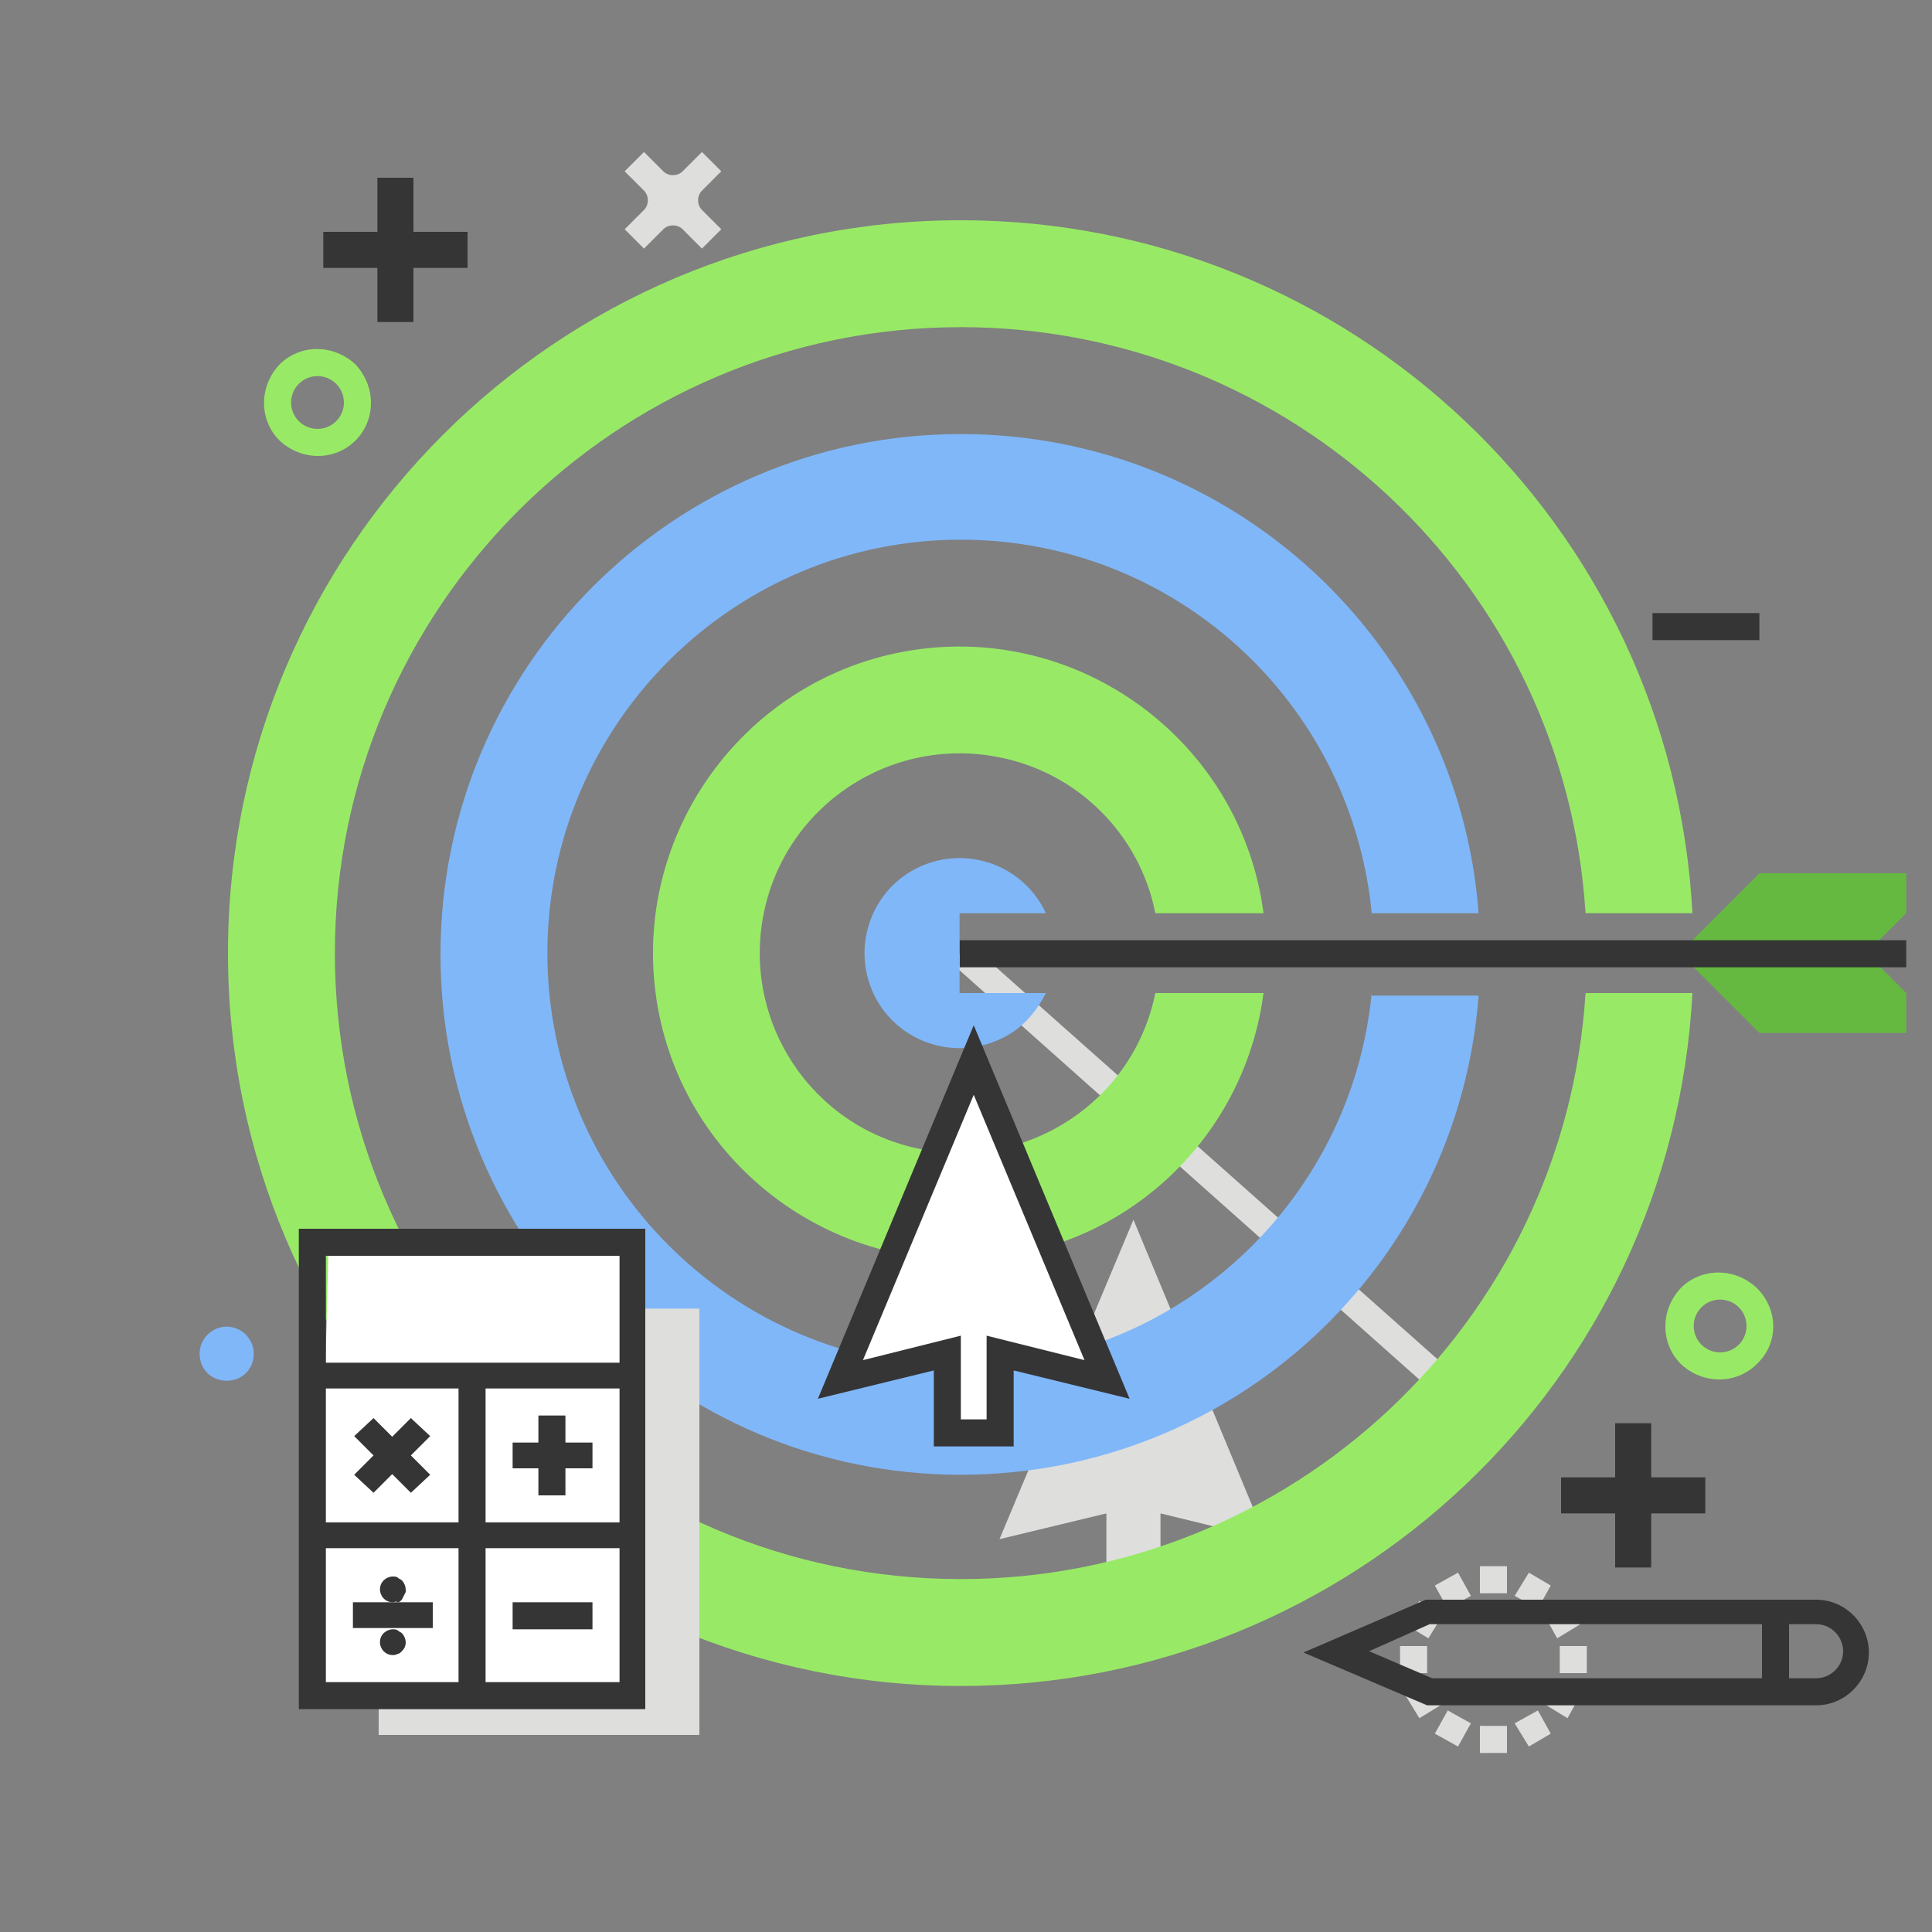 <?xml version="1.0" encoding="utf-8"?>
<!-- Generator: Adobe Illustrator 21.1.0, SVG Export Plug-In . SVG Version: 6.00 Build 0)  -->
<svg version="1.0" id="Layer_1" xmlns="http://www.w3.org/2000/svg" xmlns:xlink="http://www.w3.org/1999/xlink" x="0px" y="0px"
	 viewBox="0 0 150 150" style="enable-background:new 0 0 150 150;" xml:space="preserve">
<rect x="0" y="0" width="150" height="150" fill="#808080" stroke="none"/>
<style type="text/css">
	.st0{fill:#98EA66;}
	.st1{fill:#DEDEDD;}
	.st2{fill:#65B940;}
	.st3{fill:#353535;}
	.st4{fill:#80B7F9;}
	.st5{fill:#FFFFFF;}
</style>
<g>
	<path class="st0" d="M132.1,101.5c-0.8,0.8-0.8,2.1,0,2.9c0.8,0.8,2.1,0.8,2.9,0s0.8-2.1,0-2.9
		C134.2,100.7,132.9,100.7,132.1,101.5 M136.4,105.9c-1.6,1.6-4.2,1.6-5.9,0c-1.6-1.6-1.6-4.2,0-5.9c1.6-1.6,4.2-1.6,5.9,0
		C138.1,101.7,138.1,104.3,136.4,105.9"/>
	<path class="st0" d="M23.2,29.8c-0.8,0.8-0.8,2.1,0,2.9c0.8,0.8,2.1,0.8,2.9,0c0.8-0.8,0.8-2.1,0-2.9C25.3,29,24,29,23.2,29.8
		 M27.6,34.2c-1.6,1.6-4.2,1.6-5.9,0c-1.6-1.6-1.6-4.2,0-5.9c1.6-1.6,4.2-1.6,5.9,0C29.2,30,29.2,32.6,27.6,34.2"/>
	<polygon class="st1" points="98.3,119.5 88,94.7 77.6,119.5 85.9,117.5 85.9,123.7 90.1,123.7 90.1,117.5 98.3,119.5 	"/>
	<polygon class="st2" points="148,77.1 144.9,74 148,70.9 148,67.8 136.6,67.8 130.4,74 136.6,80.2 148,80.2 148,77.1 	"/>
	<polygon class="st1" points="114.9,111.3 73.9,74.8 75.2,73.2 116.3,109.7 114.9,111.3 	"/>
	<polygon class="st3" points="74.5,73 148,73 148,75.1 74.5,75.1 74.5,73 	"/>
	<path class="st0" d="M123.1,77.1c-1.6,25.6-22.9,45.5-48.5,45.5c-26.9,0-48.6-21.8-48.6-48.6s21.8-48.6,48.6-48.6
		c25.6,0,46.9,19.9,48.5,45.5h8.3c-1.6-30.2-26.6-53.8-56.8-53.8c-31.4,0-56.9,25.5-56.9,56.9s25.5,56.9,56.9,56.9
		c30.2,0,55.2-23.6,56.8-53.8H123.1L123.1,77.1z"/>
	<path class="st4" d="M106.5,77.1c-1.6,16.4-15.4,29-31.9,29c-17.7,0-32.1-14.4-32.1-32.1s14.4-32.1,32.1-32.1
		c16.5,0,30.3,12.5,31.9,29h8.3c-1.6-21-19.1-37.2-40.2-37.2c-22.3,0-40.4,18.1-40.4,40.4s18.1,40.4,40.4,40.4
		c21.1,0,38.6-16.2,40.2-37.2H106.5L106.5,77.1z"/>
	<path class="st0" d="M89.7,77.1c-1.7,8.4-9.9,13.8-18.3,12.1c-8.4-1.7-13.8-9.9-12.1-18.3c1.7-8.4,9.9-13.8,18.3-12.1
		c6.1,1.2,10.9,6,12.1,12.1h8.4c-1.7-13-13.7-22.2-26.7-20.5c-13,1.7-22.2,13.7-20.5,26.7s13.7,22.2,26.7,20.5
		c10.7-1.4,19.1-9.8,20.5-20.5H89.7L89.7,77.1z"/>
	<path class="st4" d="M74.5,77.1v-6.2h6.7c-1.7-3.7-6.1-5.3-9.8-3.6c-3.7,1.7-5.3,6.1-3.6,9.8c1.7,3.7,6.1,5.3,9.8,3.6
		c1.6-0.7,2.8-2,3.6-3.6H74.5L74.5,77.1z"/>
	<polygon class="st3" points="29.3,13.8 32.1,13.8 32.1,25 29.3,25 29.3,13.8 	"/>
	<polygon class="st3" points="25.1,18 36.3,18 36.3,20.8 25.1,20.8 25.1,18 	"/>
	<polygon class="st3" points="125.4,110.5 128.2,110.5 128.2,121.7 125.4,121.7 125.4,110.5 	"/>
	<polygon class="st3" points="121.2,114.7 132.4,114.7 132.4,117.5 121.2,117.5 121.2,114.7 	"/>
	<path class="st0" d="M28.6,122.2c-0.8,0.8-0.8,2.1,0,2.9c0.8,0.8,2.1,0.8,2.9,0c0.8-0.8,0.8-2.1,0-2.9
		C30.7,121.4,29.4,121.4,28.6,122.2 M33,126.6c-1.6,1.6-4.2,1.6-5.9,0c-1.6-1.6-1.6-4.2,0-5.9c1.6-1.6,4.2-1.6,5.9,0
		C34.6,122.4,34.6,125,33,126.6"/>
	<polygon class="st5" points="85.9,107.1 75.6,82.3 65.2,107.1 73.5,105.1 73.5,111.3 77.6,111.3 77.6,105.1 85.9,107.1 	"/>
	<path class="st3" d="M74.5,110.2h2.1v-6.5l7.6,1.9L75.6,85L67,105.6l7.6-1.9V110.2L74.5,110.2z M78.7,112.3h-6.2v-5.9l-9,2.2
		l12.1-29l12.1,29l-9-2.2V112.3L78.7,112.3z"/>
	<polygon class="st3" points="128.3,47.6 136.6,47.6 136.6,49.7 128.3,49.7 128.3,47.6 	"/>
	<path class="st1" d="M56,17.8l-1.5-1.5c-0.4-0.4-0.4-1.1,0-1.5l1.5-1.5l-1.5-1.5l-1.5,1.5c-0.4,0.4-1.1,0.4-1.5,0l-1.5-1.5
		l-1.5,1.5l1.5,1.5c0.4,0.4,0.4,1.1,0,1.5l-1.5,1.5l1.5,1.5l1.5-1.5c0.4-0.4,1.1-0.4,1.5,0l1.5,1.5L56,17.8L56,17.8z"/>
	<polygon class="st1" points="111.4,123.1 113.2,122.1 114.2,123.9 112.4,124.9 111.4,123.1 	"/>
	<polygon class="st1" points="117.6,133.8 119.4,132.8 120.4,134.6 118.7,135.6 117.6,133.8 	"/>
	<polygon class="st1" points="109.1,126.1 110.2,124.3 112,125.4 110.9,127.2 109.1,126.1 	"/>
	<polygon class="st1" points="119.9,132.3 120.9,130.5 122.7,131.6 121.7,133.4 119.9,132.3 	"/>
	<polygon class="st1" points="108.7,127.8 110.8,127.8 110.8,129.9 108.7,129.9 108.7,127.8 	"/>
	<polygon class="st1" points="121.1,127.8 123.2,127.8 123.2,129.9 121.1,129.9 121.1,127.8 	"/>
	<polygon class="st1" points="109.1,131.6 110.9,130.5 112,132.3 110.2,133.4 109.1,131.6 	"/>
	<polygon class="st1" points="119.9,125.4 121.7,124.3 122.7,126.1 120.9,127.2 119.9,125.4 	"/>
	<polygon class="st1" points="111.4,134.6 112.4,132.8 114.2,133.8 113.2,135.6 111.4,134.6 	"/>
	<polygon class="st1" points="117.6,123.9 118.7,122.1 120.4,123.1 119.4,124.9 117.6,123.9 	"/>
	<polygon class="st1" points="114.9,134 117,134 117,136.1 114.9,136.1 114.9,134 	"/>
	<polygon class="st1" points="114.9,121.6 117,121.6 117,123.7 114.9,123.7 114.9,121.6 	"/>
	<g>
		<polygon class="st1" points="49.1,131.6 29.4,131.6 29.4,134.7 54.3,134.7 54.3,101.6 49.1,101.6 49.1,131.6 		"/>
		<polygon class="st5" points="25.5,96.9 24.7,128.2 24.7,131.3 49.5,131.3 49.5,98.2 48.4,96.9 25.5,96.9 		"/>
		<polygon class="st3" points="35.6,106.8 37.7,106.8 37.7,131.6 35.6,131.6 35.6,106.8 		"/>
		<path class="st3" d="M25.3,130.6h22.8V97.5H25.3V130.6L25.3,130.6z M50.1,132.7H23.2V95.4h26.9V132.7L50.1,132.7z"/>
		<polygon class="st3" points="24.3,105.8 49.1,105.8 49.1,107.8 24.3,107.8 24.3,105.8 		"/>
		<polygon class="st3" points="24.3,118.2 49.1,118.2 49.1,120.2 24.3,120.2 24.3,118.2 		"/>
		<polygon class="st3" points="41.8,109.9 43.9,109.9 43.9,116.1 41.8,116.1 41.8,109.9 		"/>
		<polygon class="st3" points="39.8,112 46,112 46,114 39.8,114 39.8,112 		"/>
		<polygon class="st3" points="39.8,124.4 46,124.4 46,126.5 39.8,126.5 39.8,124.4 		"/>
		<polygon class="st3" points="27.5,114.5 31.9,110.1 33.4,111.5 29,115.9 27.5,114.5 		"/>
		<polygon class="st3" points="27.5,111.5 29,110.1 33.4,114.5 31.9,115.9 27.5,111.5 		"/>
		<polygon class="st3" points="27.4,124.4 33.6,124.4 33.6,126.4 27.4,126.4 27.4,124.4 		"/>
		<path class="st3" d="M30.5,124.4c-0.6,0-1-0.5-1-1c0-0.6,0.5-1,1-1c0.1,0,0.3,0,0.4,0.1c0.1,0.1,0.2,0.1,0.3,0.2
			c0.2,0.2,0.3,0.5,0.3,0.7l0,0.2l-0.1,0.2l-0.1,0.2l-0.1,0.2c-0.1,0.1-0.2,0.2-0.3,0.2C30.7,124.3,30.6,124.4,30.5,124.4"/>
		<path class="st3" d="M30.5,128.5c-0.6,0-1-0.5-1-1c0-0.6,0.5-1,1-1c0.1,0,0.3,0,0.4,0.1c0.1,0.1,0.2,0.1,0.3,0.2
			c0.2,0.2,0.3,0.5,0.3,0.7c0,0.3-0.1,0.5-0.3,0.7c-0.1,0.1-0.2,0.2-0.3,0.2C30.7,128.5,30.6,128.5,30.5,128.5"/>
	</g>
	<path class="st3" d="M111.2,130.3H141c1.1,0,2.1-0.9,2.1-2.1c0-1.1-0.9-2.1-2.1-2.1h-30l-4.7,2.1L111.2,130.3L111.2,130.3z
		 M141,132.4h-30.2l-9.6-4.1l9.5-4.1H141c2.3,0,4.1,1.9,4.1,4.1C145.1,130.5,143.3,132.4,141,132.4"/>
	<polygon class="st3" points="136.8,125.1 138.9,125.1 138.9,131.4 136.8,131.4 136.8,125.1 	"/>
	<path class="st4" d="M17.6,103c1.1,0,2.1,0.9,2.1,2.1s-0.9,2.1-2.1,2.1s-2.1-0.9-2.1-2.1S16.5,103,17.6,103"/>
</g>
</svg>
